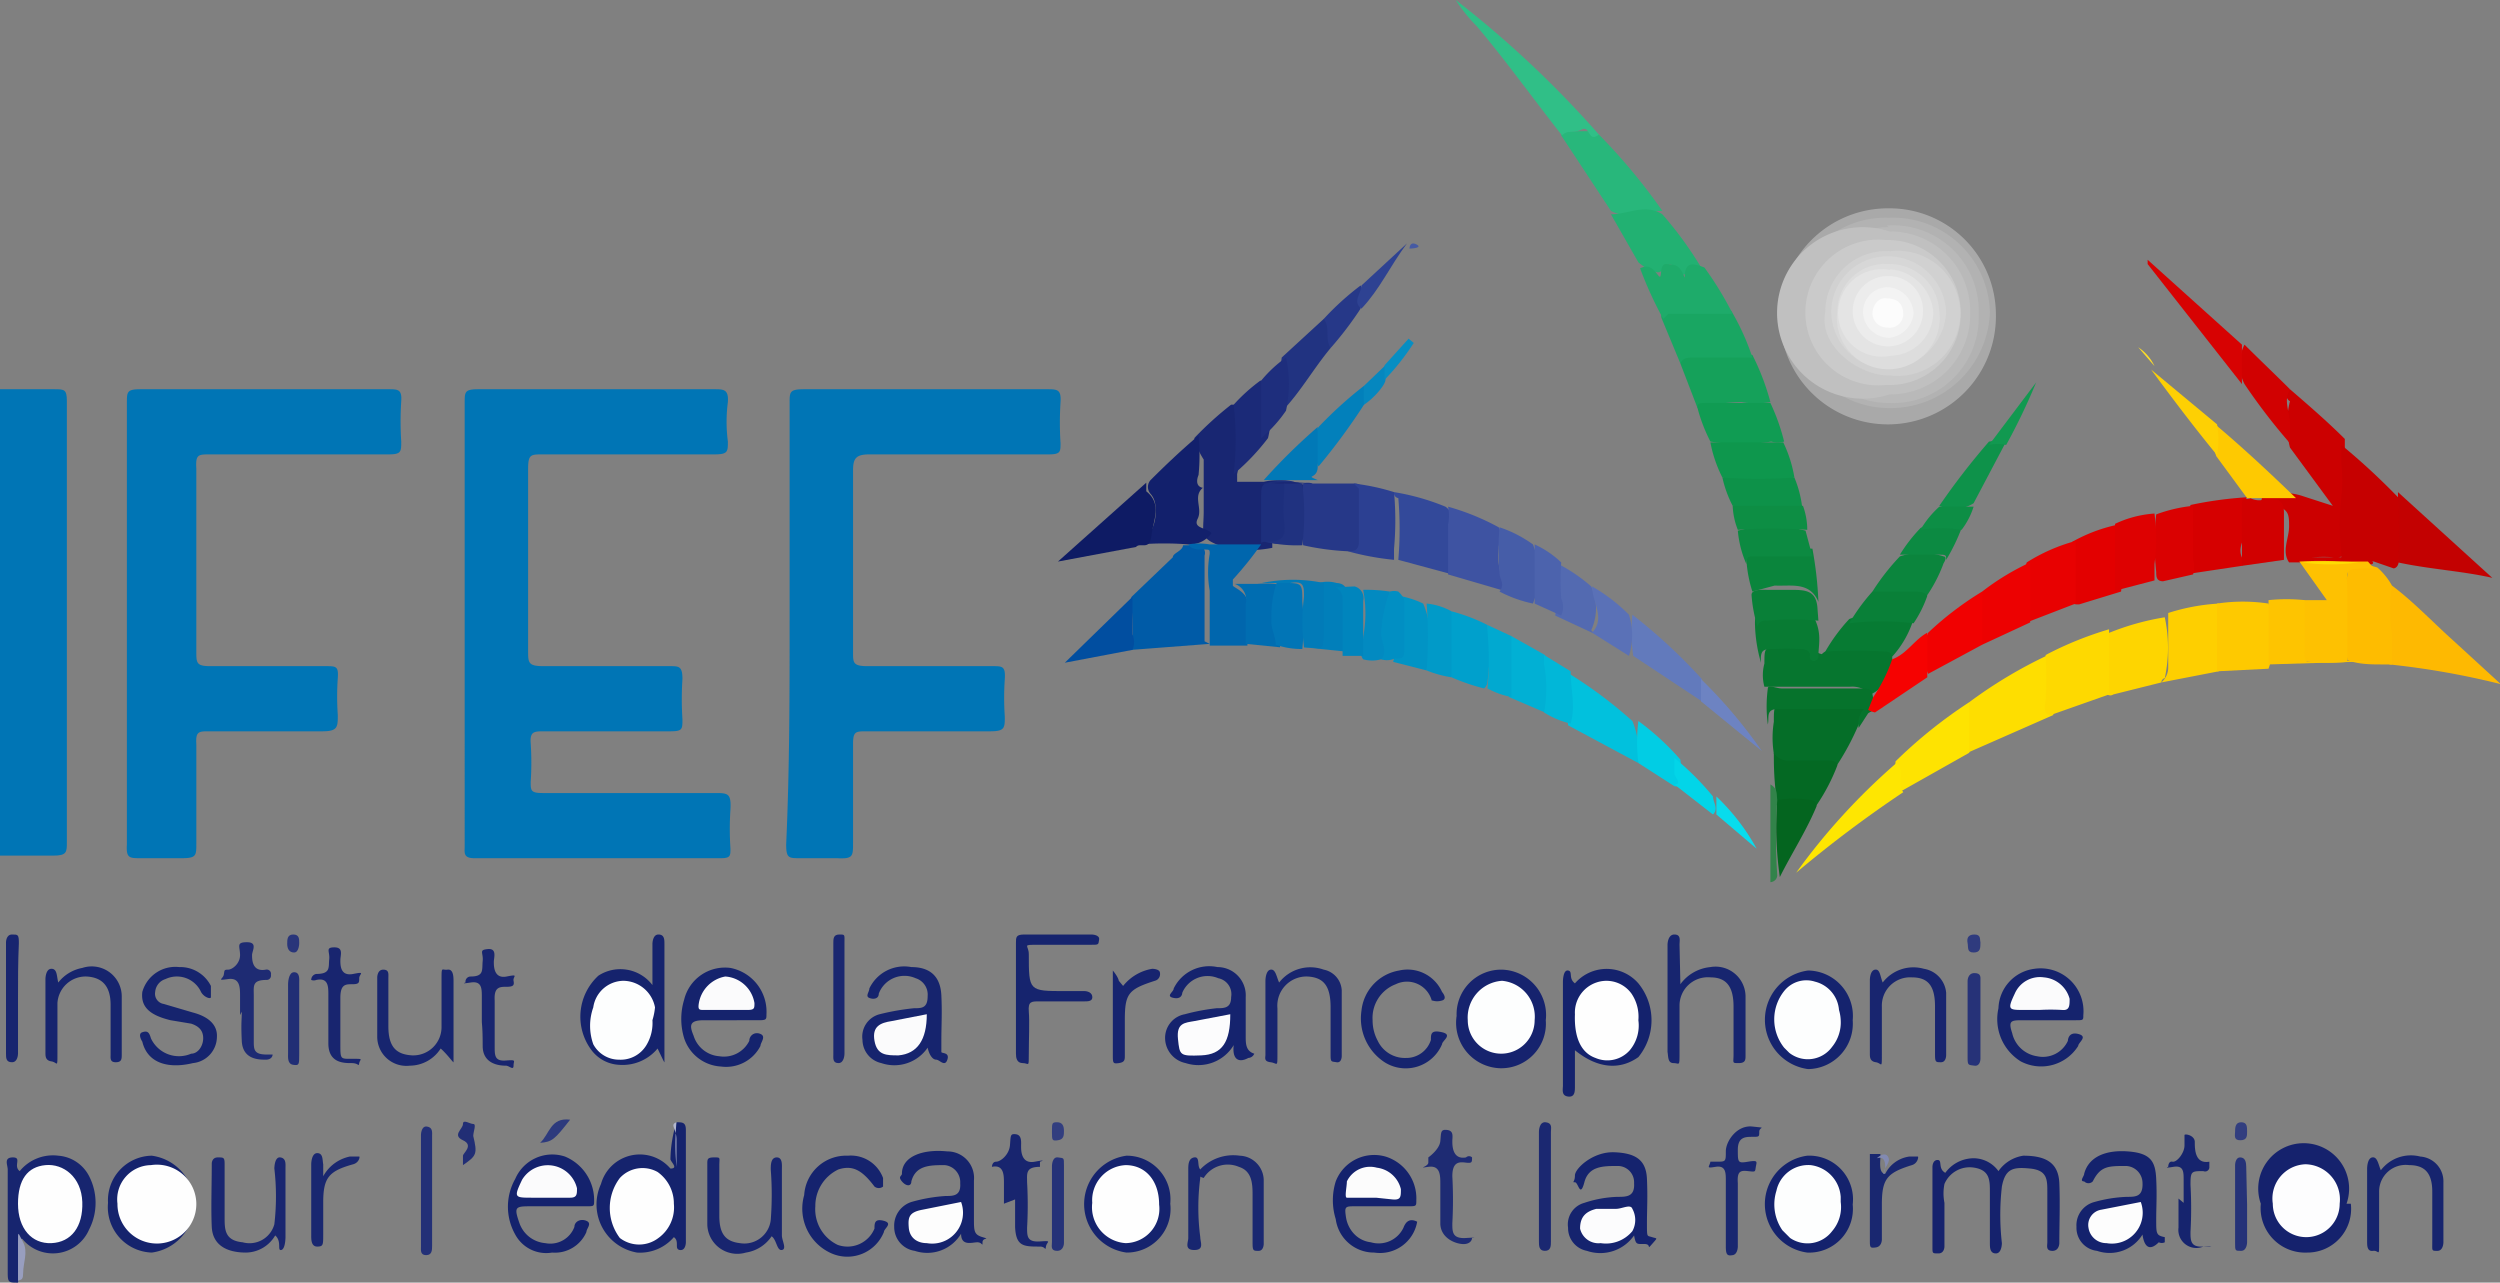 <svg id="Calque_1" data-name="Calque 1" xmlns="http://www.w3.org/2000/svg" viewBox="0 0 29.16 14.96"><rect x="0" y="0" width="29.16" height="14.96" fill="#808080" stroke="none"/><defs><style>.cls-1{fill:#0075b5;}.cls-2{fill:#c00;}.cls-3{fill:#a9a9a9;}.cls-4{fill:#182672;}.cls-5{fill:#005ba7;}.cls-6{fill:#c60000;}.cls-7{fill:#fede00;}.cls-8{fill:#056e28;}.cls-9{fill:#feb901;}.cls-10{fill:#15226d;}.cls-11{fill:#06762f;}.cls-12{fill:#12206c;}.cls-13{fill:#fed500;}.cls-14{fill:#0066ad;}.cls-15{fill:#fed900;}.cls-16{fill:#febc00;}.cls-17{fill:#fec101;}.cls-18{fill:#17256f;}.cls-19{fill:#14226d;}.cls-20{fill:#15236d;}.cls-21{fill:#28b77b;}.cls-22{fill:#263888;}.cls-23{fill:#c30101;}.cls-24{fill:#fecf00;}.cls-25{fill:#33499a;}.cls-26{fill:#16246e;}.cls-27{fill:#22b172;}.cls-28{fill:#15a15a;}.cls-29{fill:#fec900;}.cls-30{fill:#d60000;}.cls-31{fill:#15236e;}.cls-32{fill:#19a662;}.cls-33{fill:#1eab6a;}.cls-34{fill:#3e53a2;}.cls-35{fill:#0e1b64;}.cls-36{fill:#01c1dd;}.cls-37{fill:#fee301;}.cls-38{fill:#30bf87;}.cls-39{fill:#e30000;}.cls-40{fill:#109c53;}.cls-41{fill:#16236e;}.cls-42{fill:#e80101;}.cls-43{fill:#192670;}.cls-44{fill:#ed0101;}.cls-45{fill:#d10000;}.cls-46{fill:#18256f;}.cls-47{fill:#0e974d;}.cls-48{fill:#f10101;}.cls-49{fill:#2c4092;}.cls-50{fill:#fec400;}.cls-51{fill:#da0101;}.cls-52{fill:#de0101;}.cls-53{fill:#d10101;}.cls-54{fill:#fec901;}.cls-55{fill:#0a853c;}.cls-56{fill:#d70202;}.cls-57{fill:#06732c;}.cls-58{fill:#077b33;}.cls-59{fill:#1e2b73;}.cls-60{fill:#627abc;}.cls-61{fill:#00a0cc;}.cls-62{fill:#fee601;}.cls-63{fill:#046923;}.cls-64{fill:#465da8;}.cls-65{fill:#014ea0;}.cls-66{fill:#01b0d4;}.cls-67{fill:#192770;}.cls-68{fill:#0d9249;}.cls-69{fill:#087b33;}.cls-70{fill:#536ab1;}.cls-71{fill:#0c8a41;}.cls-72{fill:#213381;}.cls-73{fill:#f60201;}.cls-74{fill:#0b853d;}.cls-75{fill:#098038;}.cls-76{fill:#1b2a78;}.cls-77{fill:#5a71b7;}.cls-78{fill:#0e924a;}.cls-79{fill:#4c63ad;}.cls-80{fill:#04651f;}.cls-81{fill:#0194c5;}.cls-82{fill:#006db1;}.cls-83{fill:#01a9d0;}.cls-84{fill:#017fba;}.cls-85{fill:#0175b6;}.cls-86{fill:#019ac8;}.cls-87{fill:#0d8e44;}.cls-88{fill:#1a2871;}.cls-89{fill:#1a2770;}.cls-90{fill:#1b2871;}.cls-91{fill:#233077;}.cls-92{fill:#01b7d8;}.cls-93{fill:#01cde4;}.cls-94{fill:#0280bb;}.cls-95{fill:#028ac1;}.cls-96{fill:#17246f;}.cls-97{fill:#0179b7;}.cls-98{fill:#0085bd;}.cls-99{fill:#1e2e7d;}.cls-100{fill:#027bb8;}.cls-101{fill:#fed003;}.cls-102{fill:#1d2f7d;}.cls-103{fill:#203280;}.cls-104{fill:#018fc3;}.cls-105{fill:#0c8a42;}.cls-106{fill:#182670;}.cls-107{fill:#212e75;}.cls-108{fill:#253278;}.cls-109{fill:#263278;}.cls-110{fill:#02d5e8;}.cls-111{fill:#0d8e45;}.cls-112{fill:#6d83c2;}.cls-113{fill:#2e4292;}.cls-114{fill:#119950;}.cls-115{fill:#08dced;}.cls-116{fill:#0587bf;}.cls-117{fill:#068ec3;}.cls-118{fill:#2d3a7d;}.cls-119{fill:#32834a;}.cls-120{fill:#29357a;}.cls-121{fill:#2f3b7e;}.cls-122{fill:#323e7f;}.cls-123{fill:#fedc03;}.cls-124{fill:#b3b8d0;}.cls-125{fill:#989ebf;}.cls-126{fill:#fede25;}.cls-127{fill:#828ab2;}.cls-128{fill:#465aa3;}.cls-129{fill:#b2b2b2;}.cls-130{fill:#fefefe;}.cls-131{fill:#fdfefe;}.cls-132{fill:#fbfbfc;}.cls-133{fill:#fcfcfd;}.cls-134{fill:#fdfdfd;}.cls-135{fill:#fcfcfc;}.cls-136{fill:#fdfdfe;}.cls-137{fill:#b9b9b9;}.cls-138{fill:silver;}.cls-139{fill:#cacaca;}.cls-140{fill:#d1d1d1;}.cls-141{fill:#d7d7d7;}.cls-142{fill:#ddd;}.cls-143{fill:#e4e4e4;}.cls-144{fill:#ececec;}.cls-145{fill:#f3f3f3;}</style></defs><path class="cls-1" d="M47.79,28.64h.63c.12,0,.15,0,.15.14,0,.76,0,1.51,0,2.27,0,1,0,1.91,0,2.87,0,.12,0,.16-.16.16s-.41,0-.62,0Z" transform="translate(-47.79 -24.1)"/><path class="cls-1" d="M53.21,31.36V28.8c0-.13,0-.16.16-.16h2.75c.11,0,.17,0,.16.15a1.77,1.77,0,0,0,0,.46c0,.12,0,.15-.16.15h-2c-.14,0-.17,0-.17.17,0,.71,0,1.41,0,2.12,0,.14,0,.18.18.18H55.6c.11,0,.15,0,.15.15a3.68,3.68,0,0,0,0,.47c0,.12,0,.14-.15.14H54.14c-.12,0-.17,0-.16.14a3.38,3.38,0,0,1,0,.45c0,.1,0,.13.14.13h2c.16,0,.2,0,.19.19a3.53,3.53,0,0,0,0,.46c0,.08,0,.11-.11.11H53.32c-.13,0-.11-.07-.11-.14Z" transform="translate(-47.79 -24.1)"/><path class="cls-1" d="M49.27,31.36V28.8c0-.13,0-.16.16-.16h2.89c.11,0,.16,0,.15.14a3.69,3.69,0,0,0,0,.47c0,.12,0,.15-.15.15H50.24c-.14,0-.17,0-.16.17v2.13c0,.13,0,.17.16.17h1.35c.12,0,.15,0,.14.14a3.09,3.09,0,0,0,0,.43c0,.14,0,.19-.18.19H50.23c-.12,0-.16,0-.15.15,0,.39,0,.78,0,1.16,0,.14,0,.17-.17.17h-.48c-.13,0-.17,0-.16-.16Z" transform="translate(-47.79 -24.1)"/><path class="cls-1" d="M57,31.34c0-.85,0-1.69,0-2.54,0-.13,0-.16.17-.16H60c.12,0,.17,0,.16.15a3.84,3.84,0,0,0,0,.48c0,.1,0,.13-.14.13H57.93c-.16,0-.19.05-.19.19,0,.71,0,1.41,0,2.12,0,.12,0,.16.17.16h1.46c.11,0,.15,0,.14.15a3.23,3.23,0,0,0,0,.44c0,.13,0,.17-.17.17H57.9c-.13,0-.16,0-.16.15,0,.39,0,.77,0,1.15,0,.16,0,.19-.19.18h-.43c-.13,0-.16,0-.16-.16C57,33.06,57,32.2,57,31.34Z" transform="translate(-47.79 -24.1)"/><path class="cls-2" d="M74.5,28.64c.22.19.44.38.64.58,0,.42,0,.84,0,1.26,0,.08,0,.13-.13.12s-.22,0-.27,0,.25,0,.4,0,.25-.07.33.06h0c0,.05-.1,0-.15.05a2.21,2.21,0,0,1-.68-.05h-.15c-.09-.13,0-.28,0-.42s0-.22-.22-.25-.08,0-.1-.1a.75.75,0,0,1,.49,0L75,30l-.5-.68a1.11,1.11,0,0,1,0-.54A.08.08,0,0,1,74.5,28.64Z" transform="translate(-47.79 -24.1)"/><path class="cls-3" d="M69.82,26.53a1.24,1.24,0,0,1,1.25,1.23,1.26,1.26,0,1,1-1.25-1.23Z" transform="translate(-47.79 -24.1)"/><path class="cls-4" d="M61.72,29.21a4,4,0,0,1,.43-.39c.06,0,.07,0,.07.08a1.64,1.64,0,0,1,0,.73s0,.05,0,.09l.31,0a.73.73,0,0,1,.33,0s.12,0,.15.06-.09.06-.14.06c-.24,0-.24,0-.24.25s0,.27,0,.4h0a1.4,1.4,0,0,1-.54,0c-.33-.11-.26-.15-.26-.43s0-.4,0-.6A.83.83,0,0,1,61.72,29.21Z" transform="translate(-47.79 -24.1)"/><path class="cls-5" d="M61.9,31.61l-.91.07a2.57,2.57,0,0,0,0-.48.18.18,0,0,1,0-.14l.48-.46c0-.05.11-.07.12-.14l0,0h.16a.09.09,0,0,1,.09.12c0,.32,0,.65,0,1A0,0,0,0,1,61.9,31.61Z" transform="translate(-47.79 -24.1)"/><path class="cls-6" d="M75.48,30.65a2.48,2.48,0,0,0-.61,0,.83.83,0,0,1-.22,0l.37,0c.07,0,.08,0,.08-.09a3,3,0,0,1,0-.67,1.63,1.63,0,0,0,0-.37c0-.08,0-.16,0-.23a7.93,7.93,0,0,1,.67.62,4.42,4.42,0,0,1,0,.73s0,.08-.06.09Z" transform="translate(-47.79 -24.1)"/><path class="cls-7" d="M70.76,32.29a5.33,5.33,0,0,1,.92-.55c.07.06,0,.15.06.22a2.57,2.57,0,0,0,0,.48l-1,.44A.71.71,0,0,1,70.76,32.29Z" transform="translate(-47.79 -24.1)"/><path class="cls-8" d="M69.47,32.55a3,3,0,0,1-.25.47,2,2,0,0,0-.54,0,.18.18,0,0,1-.2-.13,1.17,1.17,0,0,1,0-.37c0-.2,0-.22.19-.23h.78c.1,0,.18,0,.1.14S69.49,32.51,69.47,32.55Z" transform="translate(-47.79 -24.1)"/><path class="cls-9" d="M75.69,30.93c.24.18.46.41.68.61s.36.33.59.54a9.38,9.38,0,0,0-1.3-.23.16.16,0,0,1,0-.14c0-.21,0-.43,0-.64C75.61,31,75.61,31,75.69,30.93Z" transform="translate(-47.79 -24.1)"/><path class="cls-10" d="M71.1,37.76a.43.43,0,0,1,.29-.18c.26,0,.41.08.42.32s0,.47,0,.7c0,0,0,.09-.08.09s-.06-.06-.06-.1V38c0-.14,0-.25-.2-.27s-.29,0-.33.21a2.92,2.92,0,0,0,0,.66s0,.12-.07.12-.07-.07-.07-.12V38c0-.13,0-.25-.18-.28a.32.32,0,0,0-.35.19.56.56,0,0,0,0,.22v.51s0,.08-.07.08-.07,0-.07-.07v-.94s0-.08.06-.08,0,.1.09.15a.41.41,0,0,1,.34-.17A.36.36,0,0,1,71.1,37.76Z" transform="translate(-47.79 -24.1)"/><path class="cls-11" d="M69.86,31.76s0,0,0,0a.44.44,0,0,1-.25.44.3.3,0,0,0-.24-.09c-.32,0-.64,0-1,0a.51.51,0,0,1,0-.27c0-.18,0-.19.16-.2a1.13,1.13,0,0,0,.26,0c.11,0,.16.07.25.09l0,0a.2.2,0,0,1,.15-.06h.52C69.8,31.67,69.87,31.67,69.86,31.76Z" transform="translate(-47.79 -24.1)"/><path class="cls-12" d="M61.65,30.45h0a3.46,3.46,0,0,0-.56,0,.49.49,0,0,0,.18-.36c0-.09,0-.16-.06-.23a.12.12,0,0,1,0-.16c.18-.18.36-.35.56-.52a2.37,2.37,0,0,1,0,.46s-.06.13.05.15a0,0,0,0,1,0,0l0,0c-.12.1,0,.24-.06.36s.11.1.16.17A.31.31,0,0,1,61.65,30.45Z" transform="translate(-47.79 -24.1)"/><path class="cls-13" d="M73,32.06l-.56.14a.06.06,0,0,1-.07,0h0a1.32,1.32,0,0,1,0-.71,3,3,0,0,1,.67-.19,1.7,1.7,0,0,1,0,.71C73.09,32,73,32,73,32.06Z" transform="translate(-47.79 -24.1)"/><path class="cls-14" d="M61.65,30.45a.72.72,0,0,1,.25,0h.6a4.23,4.23,0,0,1-.33.41s0,.05,0,.07.18.08.17.21,0,.33,0,.49H61.9c0-.21,0-.43,0-.64a1.24,1.24,0,0,1,0-.43c0-.05,0-.05-.07-.05S61.69,30.51,61.65,30.45Z" transform="translate(-47.79 -24.1)"/><path class="cls-15" d="M72.39,31.44v.61c0,.05,0,.11,0,.15l-.68.24c-.09,0-.07-.11-.06-.17a4.69,4.69,0,0,0,0-.53A4.09,4.09,0,0,1,72.39,31.44Z" transform="translate(-47.79 -24.1)"/><path class="cls-16" d="M75.69,30.93a1.82,1.82,0,0,0,0,.57c0,.12,0,.23,0,.35h-.11c-.13,0-.28,0-.41-.05a3.65,3.65,0,0,1,0-1c0-.13.13-.15.35-.08A.8.8,0,0,1,75.69,30.93Z" transform="translate(-47.79 -24.1)"/><path class="cls-17" d="M75.48,30.73c-.38,0-.31,0-.31.29s0,.53,0,.8a2.13,2.13,0,0,1-.44,0s-.09,0-.09-.07h0a1.2,1.2,0,0,1,0-.65l.29,0-.32-.45a3.85,3.85,0,0,1,.48,0c.06,0,.13,0,.19,0h.13Z" transform="translate(-47.79 -24.1)"/><path class="cls-18" d="M48,39.06c-.11,0-.12,0-.12-.12,0-.4,0-.8,0-1.2,0-.05-.05-.14.06-.14s0,.1.08.16a.5.5,0,0,1,.45-.18.44.44,0,0,1,.36.24.68.68,0,0,1,0,.62.46.46,0,0,1-.78.11c-.07,0,0,.06,0,.1A1.93,1.93,0,0,1,48,39.06Z" transform="translate(-47.79 -24.1)"/><path class="cls-19" d="M66.16,36.35v.42c0,.06,0,.13-.08.12s-.06-.08-.06-.13c0-.4,0-.8,0-1.21,0,0,0-.14.06-.13s0,.09.08.15a.49.49,0,0,1,.74,0,.68.68,0,0,1,0,.86C66.69,36.58,66.43,36.57,66.16,36.35Z" transform="translate(-47.79 -24.1)"/><path class="cls-20" d="M55.4,35.59v-.48s0-.11.07-.11.07.06.07.11v1.24s0,.13,0,.14-.05-.1-.08-.16a.53.53,0,0,1-.45.19.43.43,0,0,1-.32-.17.65.65,0,0,1,.08-.87A.47.47,0,0,1,55.4,35.59Z" transform="translate(-47.79 -24.1)"/><path class="cls-21" d="M66.44,25.67a7,7,0,0,1,.74.89c-.2,0-.39.11-.6,0L66,25.68c0-.05,0-.05.06-.05s.08,0,.1,0,.14,0,.2,0Z" transform="translate(-47.79 -24.1)"/><path class="cls-22" d="M63.51,30.53a3,3,0,0,1-.52-.07,3.47,3.47,0,0,1,0-.72.16.16,0,0,1,.11,0s0,0,.07,0l.43,0s.09,0,.09.1,0,.36,0,.53S63.64,30.55,63.51,30.53Z" transform="translate(-47.79 -24.1)"/><path class="cls-23" d="M75.76,30.66a6.26,6.26,0,0,0,0-.75s0-.06,0-.07l1.1,1,0,0C76.51,30.76,76.13,30.74,75.76,30.66Z" transform="translate(-47.79 -24.1)"/><path class="cls-24" d="M73,32.06a.23.23,0,0,0,.08-.18c0-.21,0-.42,0-.63a2.36,2.36,0,0,1,.59-.11.12.12,0,0,1,0,.1v.58a.16.16,0,0,1,0,.11Z" transform="translate(-47.79 -24.1)"/><path class="cls-25" d="M64.05,29.84a2.7,2.7,0,0,1,.6.17.2.2,0,0,1,.08.21,3.11,3.11,0,0,0,0,.53.07.07,0,0,1,0,.05l-.63-.17a4.29,4.29,0,0,0,0-.72A.06.06,0,0,1,64.05,29.84Z" transform="translate(-47.79 -24.1)"/><path class="cls-20" d="M55.68,37.19c.07,0,.11,0,.11.09,0,.44,0,.87,0,1.31,0,0,0,.1-.07.09s0-.1-.07-.15a.52.52,0,0,1-.43.18.57.57,0,0,1-.42-.8.47.47,0,0,1,.81-.18c.1,0,0-.08,0-.11A1.55,1.55,0,0,1,55.68,37.19Z" transform="translate(-47.79 -24.1)"/><path class="cls-26" d="M58.61,36.32a.47.47,0,0,1-.54.18.28.28,0,0,1-.22-.27.27.27,0,0,1,.2-.3,2.79,2.79,0,0,1,.4-.07c.09,0,.16,0,.16-.14a.2.2,0,0,0-.14-.21.32.32,0,0,0-.43.18c0,.06-.06.07-.11.05s0-.07,0-.11a.45.45,0,0,1,.49-.25c.23,0,.34.12.35.33s0,.35,0,.53,0,.11,0,.13.1,0,.07.09-.09,0-.13,0S58.63,36.41,58.61,36.32Z" transform="translate(-47.79 -24.1)"/><path class="cls-27" d="M66.58,26.6c.2,0,.4-.13.6,0a4.3,4.3,0,0,1,.47.65s-.07,0-.1,0-.08-.05-.08,0-.06.09-.12,0-.1-.08-.17,0a.07.07,0,0,1-.11,0c-.06,0-.12-.05-.17-.09Z" transform="translate(-47.79 -24.1)"/><path class="cls-28" d="M67.59,28.86l-.2-.52c0-.1,0-.1.09-.1a2.36,2.36,0,0,1,.75,0,2.83,2.83,0,0,1,.21.55,1,1,0,0,1-.34,0A2.18,2.18,0,0,0,67.59,28.86Z" transform="translate(-47.79 -24.1)"/><path class="cls-29" d="M73.65,31.93v-.79a2,2,0,0,1,.6,0,1.16,1.16,0,0,1,0,.76Z" transform="translate(-47.79 -24.1)"/><path class="cls-30" d="M73.94,30.7l-.6.09a1.8,1.8,0,0,1,0-.8A4.48,4.48,0,0,1,74,29.9h0c-.11.17,0,.35-.06.53S74,30.62,73.94,30.7Z" transform="translate(-47.79 -24.1)"/><path class="cls-31" d="M62.18,36.29a.48.48,0,0,1-.56.21.3.3,0,0,1-.24-.28.28.28,0,0,1,.23-.29,2.41,2.41,0,0,1,.37-.07c.09,0,.17,0,.17-.13a.19.19,0,0,0-.15-.22.32.32,0,0,0-.42.17s0,.08-.1.06,0-.07,0-.11a.46.46,0,0,1,.51-.25.33.33,0,0,1,.33.35v.46c0,.08,0,.17.1.2s0,0,0,0h0a.08.08,0,0,1-.07.05C62.24,36.5,62.16,36.46,62.18,36.29Z" transform="translate(-47.79 -24.1)"/><path class="cls-32" d="M68.23,28.27h-.68c-.07,0-.13,0-.16.07l-.22-.53a.07.07,0,0,1,.08-.09,5,5,0,0,1,.67,0l.06,0A2.76,2.76,0,0,1,68.23,28.27Z" transform="translate(-47.79 -24.1)"/><path class="cls-20" d="M59,38.49a.46.46,0,0,1-.54.2.28.28,0,0,1-.24-.28.29.29,0,0,1,.2-.29,1.87,1.87,0,0,1,.4-.07c.09,0,.18,0,.17-.15a.2.2,0,0,0-.18-.21c-.17,0-.34,0-.39.19,0,.06-.06.06-.11,0s0-.06,0-.09c0-.2.24-.29.53-.26a.31.31,0,0,1,.31.34c0,.14,0,.29,0,.44s0,.19.1.22,0,0,0,.06,0,0-.06,0S59,38.64,59,38.49Z" transform="translate(-47.79 -24.1)"/><path class="cls-31" d="M66.85,38.51a.48.48,0,0,1-.55.18.27.27,0,0,1-.22-.27.26.26,0,0,1,.19-.29,1.34,1.34,0,0,1,.39-.07c.1,0,.2,0,.19-.16a.19.19,0,0,0-.19-.2c-.17,0-.34,0-.39.19s-.07,0-.11,0,0,0,0-.08.21-.28.46-.27.37.09.38.31,0,.35,0,.52,0,.14.06.16.07,0,0,.08,0,0-.09,0S66.87,38.62,66.85,38.51Z" transform="translate(-47.79 -24.1)"/><path class="cls-19" d="M72.78,38.5a.45.45,0,0,1-.53.19.27.27,0,0,1-.24-.28.28.28,0,0,1,.21-.29,1.59,1.59,0,0,1,.38-.06c.1,0,.19,0,.18-.17a.2.2,0,0,0-.19-.19c-.21,0-.3,0-.39.18a.07.07,0,0,1-.1,0h0c-.06,0,0-.06,0-.09.05-.19.24-.28.51-.26s.32.12.33.32,0,.32,0,.48,0,.18.1.2a0,0,0,0,1,0,.06.08.08,0,0,1-.07,0C72.86,38.7,72.8,38.64,72.78,38.5Z" transform="translate(-47.79 -24.1)"/><path class="cls-20" d="M56.29,36H56c-.17,0-.17.06-.12.18a.34.34,0,0,0,.3.24.33.33,0,0,0,.35-.18c0-.06.06-.11.13-.08s0,.1,0,.14a.45.45,0,0,1-.46.24.48.48,0,0,1-.43-.33.77.77,0,0,1,0-.45.49.49,0,0,1,.54-.37.52.52,0,0,1,.42.54c0,.06,0,.07-.09.07Z" transform="translate(-47.79 -24.1)"/><path class="cls-20" d="M71.65,36h-.26c-.14,0-.18,0-.13.15a.35.35,0,0,0,.29.27.32.32,0,0,0,.36-.18s0-.11.12-.08,0,.1,0,.14a.51.51,0,0,1-.67.18.58.58,0,0,1-.26-.62.48.48,0,0,1,.42-.46.5.5,0,0,1,.57.54c0,.06,0,.06-.09.06Z" transform="translate(-47.79 -24.1)"/><path class="cls-33" d="M68,27.76l-.75,0s0,0-.06.06a4.47,4.47,0,0,1-.27-.59c.1-.05.15,0,.21.08s0-.14.1-.13.15,0,.21.16c0-.21.12-.16.23-.12A3.92,3.92,0,0,1,68,27.76Z" transform="translate(-47.79 -24.1)"/><path class="cls-34" d="M64.68,30.8c0-.19,0-.39,0-.58a.52.52,0,0,0,0-.21,2.81,2.81,0,0,1,.59.24c.05.08,0,.17,0,.25a.71.71,0,0,0,.06.38.07.07,0,0,1,0,.11h0Z" transform="translate(-47.79 -24.1)"/><path class="cls-19" d="M64.32,38.35a.44.44,0,0,1-.5.36.45.45,0,0,1-.45-.39.74.74,0,0,1,0-.44.48.48,0,0,1,.58-.29.51.51,0,0,1,.36.51c0,.07,0,.07-.1.07H63.6c-.12,0-.13,0-.11.13s.12.27.29.29a.32.32,0,0,0,.38-.17C64.19,38.34,64.24,38.31,64.32,38.35Z" transform="translate(-47.79 -24.1)"/><path class="cls-18" d="M67.39,35.58a.49.49,0,0,1,.35-.2.35.35,0,0,1,.41.34c0,.23,0,.46,0,.69,0,.05,0,.09-.08.09s-.06,0-.06-.1v-.56c0-.24-.09-.34-.27-.34a.33.33,0,0,0-.36.33c0,.18,0,.36,0,.54s0,.13-.07.13-.06-.08-.07-.13V35.12s0-.12.08-.12.06.07.06.12Z" transform="translate(-47.79 -24.1)"/><path class="cls-19" d="M54.18,38.17H54c-.2,0-.22,0-.15.2a.35.35,0,0,0,.3.23.3.3,0,0,0,.34-.19c0-.06.07-.1.14-.07s0,.09,0,.13a.4.4,0,0,1-.4.24.41.41,0,0,1-.43-.21.66.66,0,0,1,0-.65.47.47,0,0,1,.58-.26.55.55,0,0,1,.34.51c0,.07,0,.07-.09.07Z" transform="translate(-47.79 -24.1)"/><path class="cls-35" d="M61.16,29.73s0,.08,0,.1c.19.15.08.34.06.52s-.13.07-.18.13l-.91.17Z" transform="translate(-47.79 -24.1)"/><path class="cls-36" d="M66.9,33l-.82-.44a4.17,4.17,0,0,1,0-.61,5.23,5.23,0,0,1,.75.56A1,1,0,0,1,66.9,33Z" transform="translate(-47.79 -24.1)"/><path class="cls-37" d="M70.76,32.29c0,.2,0,.39,0,.59l-.78.44c-.1,0-.07-.09-.08-.15a1.2,1.2,0,0,1,0-.19A5.58,5.58,0,0,1,70.76,32.29Z" transform="translate(-47.79 -24.1)"/><path class="cls-26" d="M60.13,35h.39s.1,0,.09.06,0,.06-.1.06-.41,0-.61,0-.11,0-.11.11c0,.43,0,.43.42.43h.23s.08,0,.09.06-.05.06-.09.06h-.53c-.09,0-.13,0-.12.12s0,.32,0,.49,0,.11-.07.11-.08-.06-.08-.11V35.1c0-.07,0-.1.1-.1Z" transform="translate(-47.79 -24.1)"/><path class="cls-38" d="M66.44,25.67c-.13.1-.1-.11-.2-.06s-.17,0-.23.07c-.34-.43-.66-.88-1-1.28a1.76,1.76,0,0,1-.24-.3A12.08,12.08,0,0,1,66.44,25.67Z" transform="translate(-47.79 -24.1)"/><path class="cls-39" d="M72.53,31l-.49.15c-.06,0-.08,0-.08-.07a1.34,1.34,0,0,1,0-.66,1.87,1.87,0,0,1,.53-.2.13.13,0,0,1,0,.13A1.77,1.77,0,0,1,72.53,31Z" transform="translate(-47.79 -24.1)"/><path class="cls-40" d="M67.59,28.86c0-.05,0-.06.11-.06.25,0,.5,0,.74,0a2.41,2.41,0,0,1,.16.45.25.25,0,0,1-.15,0,2.11,2.11,0,0,1-.71,0A1.93,1.93,0,0,1,67.59,28.86Z" transform="translate(-47.79 -24.1)"/><path class="cls-41" d="M65.82,36a.52.52,0,0,1-.53.56.53.53,0,0,1-.51-.61.52.52,0,0,1,.53-.54A.53.53,0,0,1,65.82,36Z" transform="translate(-47.79 -24.1)"/><path class="cls-42" d="M72,30.41c0,.19,0,.38,0,.57s0,.12,0,.16l-.57.22a1.05,1.05,0,0,1,0-.7A2.08,2.08,0,0,1,72,30.41Z" transform="translate(-47.79 -24.1)"/><path class="cls-31" d="M69.4,36a.53.53,0,0,1-.52.57.58.58,0,0,1,0-1.15A.53.53,0,0,1,69.4,36Z" transform="translate(-47.79 -24.1)"/><path class="cls-31" d="M61.44,38.14a.51.51,0,0,1-.51.57.57.57,0,0,1,0-1.13A.51.51,0,0,1,61.44,38.14Z" transform="translate(-47.79 -24.1)"/><path class="cls-10" d="M75.21,38.14a.51.51,0,0,1-.51.57.52.52,0,0,1-.54-.57.53.53,0,1,1,1,0Z" transform="translate(-47.79 -24.1)"/><path class="cls-43" d="M51,38.51a.4.4,0,0,1-.34.2c-.23,0-.39-.09-.4-.3s0-.49,0-.74c0,0,0-.07.07-.07s.08,0,.08.08v.62c0,.14,0,.27.21.29a.3.3,0,0,0,.37-.21,2.81,2.81,0,0,0,0-.65s0-.14.07-.13.06.08.06.13v.8s0,.14-.05.15S51.08,38.58,51,38.51Z" transform="translate(-47.79 -24.1)"/><path class="cls-20" d="M49.56,37.58a.57.57,0,0,1,0,1.13.53.53,0,0,1-.51-.58A.52.52,0,0,1,49.56,37.58Z" transform="translate(-47.79 -24.1)"/><path class="cls-26" d="M49.88,35.38a.4.4,0,0,1,.37.22s0,.1,0,.13-.09,0-.12-.07a.31.31,0,0,0-.41-.14.17.17,0,0,0-.12.15.12.12,0,0,0,.1.14l.34.1c.19.05.29.15.28.29a.31.31,0,0,1-.28.3c-.29.07-.53,0-.59-.25,0,0-.06-.09,0-.11s.08,0,.1.07a.36.36,0,0,0,.47.18c.08,0,.14-.09.14-.18s-.05-.14-.14-.17L49.78,36c-.25-.06-.35-.16-.33-.33A.4.4,0,0,1,49.88,35.38Z" transform="translate(-47.79 -24.1)"/><path class="cls-19" d="M69.4,38.15a.51.51,0,0,1-.53.56.57.57,0,0,1,0-1.13A.51.51,0,0,1,69.4,38.15Z" transform="translate(-47.79 -24.1)"/><path class="cls-44" d="M71.47,30.66v.7l-.56.26a.75.75,0,0,1,0-.62A2.88,2.88,0,0,1,71.47,30.66Z" transform="translate(-47.79 -24.1)"/><path class="cls-45" d="M73.94,30.7c0-.22,0-.43,0-.64s0-.11.1-.15a0,0,0,0,1,0,0h0a.21.21,0,0,0,.2,0c.15,0,.19.06.19.17v.55Z" transform="translate(-47.79 -24.1)"/><path class="cls-46" d="M56.79,38.52a.44.44,0,0,1-.3.19.35.35,0,0,1-.45-.33c0-.23,0-.47,0-.7,0-.06,0-.08.08-.08s.06,0,.06.1v.58c0,.21.07.3.24.32a.31.31,0,0,0,.36-.27,3.82,3.82,0,0,0,0-.59c0-.05,0-.14.07-.14s.06.09.06.15c0,.25,0,.51,0,.76,0,.06.06.16,0,.17S56.85,38.56,56.79,38.52Z" transform="translate(-47.79 -24.1)"/><path class="cls-26" d="M48.47,35.56a.46.46,0,0,1,.28-.17.35.35,0,0,1,.46.33c0,.23,0,.45,0,.68,0,.05,0,.09-.07.09s-.06-.05-.06-.09v-.58c0-.22-.1-.32-.28-.33a.33.33,0,0,0-.34.31h0c0,.19,0,.39,0,.58s0,.11-.07.1-.07-.06-.07-.1v-.86s0-.12.07-.12S48.45,35.49,48.47,35.56Z" transform="translate(-47.79 -24.1)"/><path class="cls-47" d="M67.74,29.26h.85a1.51,1.51,0,0,1,.13.41,1.5,1.5,0,0,1-.84,0A1.53,1.53,0,0,1,67.74,29.26Z" transform="translate(-47.79 -24.1)"/><path class="cls-46" d="M69.75,35.56a.45.45,0,0,1,.48-.16.31.31,0,0,1,.26.28v.73s0,.08-.06.08-.07,0-.07-.09v-.56c0-.24-.08-.34-.27-.34a.33.33,0,0,0-.35.34c0,.18,0,.36,0,.55s0,.11-.07.1-.07-.06-.07-.1v-.86s0-.11.06-.12S69.72,35.49,69.75,35.56Z" transform="translate(-47.79 -24.1)"/><path class="cls-26" d="M75.56,37.75a.44.44,0,0,1,.46-.16.29.29,0,0,1,.27.3c0,.24,0,.47,0,.7,0,0,0,.1-.07.1s-.06,0-.06-.1V38c0-.22-.09-.31-.27-.31a.31.31,0,0,0-.35.31c0,.19,0,.38,0,.58s0,.1-.07.11-.07-.06-.07-.11v-.85s0-.12.06-.13S75.53,37.68,75.56,37.75Z" transform="translate(-47.79 -24.1)"/><path class="cls-46" d="M62.71,35.56a.46.46,0,0,1,.52-.15.26.26,0,0,1,.21.24c0,.26,0,.51,0,.77,0,0,0,.08-.06.07s-.07,0-.07-.08v-.56c0-.25-.08-.35-.27-.36a.34.34,0,0,0-.35.37c0,.18,0,.36,0,.53s0,.11-.08.1-.06-.05-.06-.09v-.86s0-.12.06-.13S62.68,35.5,62.71,35.56Z" transform="translate(-47.79 -24.1)"/><path class="cls-18" d="M52.93,36.33a.43.43,0,0,1-.36.2.34.34,0,0,1-.38-.34c0-.23,0-.46,0-.69,0,0,0-.09.07-.09s.06.05.06.1v.56c0,.24.09.33.28.34a.33.33,0,0,0,.34-.32c0-.19,0-.37,0-.55s0-.12.07-.13.07.09.07.14c0,.27,0,.53,0,.8,0,0,0,.13,0,.14S53,36.39,52.93,36.33Z" transform="translate(-47.79 -24.1)"/><path class="cls-48" d="M70.91,31v.62l-.63.34a.57.57,0,0,1,0-.48A3.74,3.74,0,0,1,70.91,31Z" transform="translate(-47.79 -24.1)"/><path class="cls-49" d="M64.05,29.84a3.65,3.65,0,0,1,0,.66c0,.06,0,.08,0,.13a3.22,3.22,0,0,1-.54-.1c.06,0,.13,0,.13-.11s0-.41,0-.62c0,0,0,0-.06-.06A2.52,2.52,0,0,1,64.05,29.84Z" transform="translate(-47.79 -24.1)"/><path class="cls-50" d="M74.25,31.85V31.1a2,2,0,0,1,.42,0c0,.19,0,.37,0,.56s0,.16.16.15.23,0,.34,0,.26,0,.38,0Z" transform="translate(-47.79 -24.1)"/><path class="cls-26" d="M63.8,36a.5.5,0,0,0,.06.24.35.35,0,0,0,.33.2.3.3,0,0,0,.29-.21c0-.07,0-.12.13-.09s0,.1,0,.14a.46.46,0,0,1-.67.21.61.61,0,0,1-.27-.6.53.53,0,0,1,.44-.47.44.44,0,0,1,.5.25s.07.08,0,.1-.1,0-.12,0a.3.3,0,0,0-.42-.19A.42.42,0,0,0,63.8,36Z" transform="translate(-47.79 -24.1)"/><path class="cls-51" d="M73.37,30v.62a.34.34,0,0,1,0,.18l-.35.08c-.08,0-.08-.06-.08-.11a3,3,0,0,1,0-.67A1.73,1.73,0,0,1,73.37,30Z" transform="translate(-47.79 -24.1)"/><path class="cls-31" d="M57.68,37.58a.4.4,0,0,1,.41.26s0,.09,0,.1a.08.08,0,0,1-.1,0c-.15-.2-.26-.25-.42-.2a.47.47,0,0,0-.27.43.46.46,0,0,0,.26.45.34.34,0,0,0,.43-.19c0-.06,0-.12.11-.09s0,.09,0,.13a.46.46,0,0,1-.61.25.57.57,0,0,1-.32-.68A.49.49,0,0,1,57.68,37.58Z" transform="translate(-47.79 -24.1)"/><path class="cls-52" d="M72.92,30.09a2.32,2.32,0,0,1,0,.59c0,.06,0,.13,0,.19l-.46.12c0-.26,0-.52,0-.78A1.27,1.27,0,0,1,72.92,30.09Z" transform="translate(-47.79 -24.1)"/><path class="cls-53" d="M74.5,28.64c-.08.13,0,.27,0,.41v.22a7,7,0,0,1-.53-.69.5.5,0,0,1,0-.46C74.14,28.29,74.32,28.46,74.5,28.64Z" transform="translate(-47.79 -24.1)"/><path class="cls-54" d="M74.08,29.91H74l-.36-.49a.55.55,0,0,1,0-.36c.32.27.63.56.93.85Z" transform="translate(-47.79 -24.1)"/><path class="cls-55" d="M68.23,31a1.51,1.51,0,0,1-.07-.37c0-.07,0-.13.08-.13s.43,0,.64,0c0,0,0,0,.05,0a4.36,4.36,0,0,1,.07.62c-.1-.24-.32-.18-.51-.19Z" transform="translate(-47.79 -24.1)"/><path class="cls-56" d="M73.94,28.12v.46l-1.1-1.4,0-.05Z" transform="translate(-47.79 -24.1)"/><path class="cls-57" d="M68.41,32.13c0-.05.1,0,.16,0h.91c.12,0,.15,0,.16.14s0,.11-.06.15l-.11.17a.26.26,0,0,1,.06-.22c-.33,0-.65,0-1,0-.15,0-.1.1-.12.18A1.58,1.58,0,0,1,68.41,32.13Z" transform="translate(-47.79 -24.1)"/><path class="cls-58" d="M69.86,31.76s0-.06-.08-.06a5.4,5.4,0,0,0-.7,0,2.07,2.07,0,0,1,.28-.38,1.08,1.08,0,0,1,.75,0A1.16,1.16,0,0,1,69.86,31.76Z" transform="translate(-47.79 -24.1)"/><path class="cls-59" d="M64.59,38.13v-.22c0-.1,0-.22-.14-.2s0,0,0-.05,0-.06,0-.06.13-.09.14-.19,0-.14.08-.13.06.08.06.13,0,.22.16.19a.05.05,0,0,1,.07,0v0c0,.06,0,.07-.08.06s-.15,0-.15.16a5,5,0,0,1,0,.55c0,.1,0,.18.16.17s.07,0,.07,0,0,.06-.08.07-.28-.05-.29-.23Z" transform="translate(-47.79 -24.1)"/><path class="cls-60" d="M66.83,31.27a6.37,6.37,0,0,1,.81.75c0,.09.07.17,0,.26l-.8-.53A1.93,1.93,0,0,1,66.83,31.27Z" transform="translate(-47.79 -24.1)"/><path class="cls-59" d="M50.59,35.94v-.22c0-.1,0-.22-.14-.2s-.06,0-.05-.05,0-.06.05-.06.14-.07.14-.17-.05-.15.08-.15.06.1.06.15,0,.2.16.17a.05.05,0,0,1,.06.06.05.05,0,0,1-.05.06h0c-.17,0-.15.07-.15.18v.53c0,.1,0,.16.15.16s.07,0,.07,0,0,.06-.08.06-.27,0-.28-.22,0-.23,0-.34Z" transform="translate(-47.79 -24.1)"/><path class="cls-61" d="M65.1,32.13a2.43,2.43,0,0,1-.38-.13,1.08,1.08,0,0,1,0-.77,2.14,2.14,0,0,1,.42.16,2.43,2.43,0,0,1,0,.66A.11.11,0,0,1,65.1,32.13Z" transform="translate(-47.79 -24.1)"/><path class="cls-62" d="M69.91,33c.11.1,0,.24.08.34a14.07,14.07,0,0,0-1.25.94A7.48,7.48,0,0,1,69.91,33Z" transform="translate(-47.79 -24.1)"/><path class="cls-63" d="M68.48,32.88a.2.2,0,0,0,.2.09h.44s.11,0,.1.06a2.25,2.25,0,0,1-.24.46.66.66,0,0,0-.31,0c-.06,0-.12,0-.17,0a1,1,0,0,0,0-.17C68.48,33.13,68.48,33,68.48,32.88Z" transform="translate(-47.79 -24.1)"/><path class="cls-64" d="M65.28,31c.07-.09,0-.14,0-.22a3.15,3.15,0,0,1,0-.53,1.44,1.44,0,0,1,.39.2.92.92,0,0,1,0,.69A1.51,1.51,0,0,1,65.28,31Z" transform="translate(-47.79 -24.1)"/><path class="cls-65" d="M61,31.06c0,.14,0,.29,0,.44a.24.24,0,0,1,0,.18l-.79.15,0,0Z" transform="translate(-47.79 -24.1)"/><path class="cls-66" d="M65.42,31.52l.39.22a.91.91,0,0,1,0,.67l-.42-.18c0-.21,0-.43,0-.64A.08.08,0,0,1,65.42,31.52Z" transform="translate(-47.79 -24.1)"/><path class="cls-67" d="M67.92,38.19v-.32c0-.09,0-.18-.12-.16s-.07,0-.06-.06a0,0,0,0,1,.07,0c.11,0,.11,0,.11-.12s.13-.31.31-.29.08,0,.08.06,0,.06-.08.06-.17,0-.17.15,0,.16.12.14.1,0,.09.06,0,.06-.09.05-.13,0-.12.14v.74s0,.09-.06.1-.08,0-.08-.1Z" transform="translate(-47.79 -24.1)"/><path class="cls-68" d="M67.88,29.67a5.89,5.89,0,0,0,.84,0,1.31,1.31,0,0,1,.09.34.19.19,0,0,1-.16,0A1.53,1.53,0,0,1,68,30,1.33,1.33,0,0,1,67.88,29.67Z" transform="translate(-47.79 -24.1)"/><path class="cls-69" d="M69,31.75c0,.08-.11.08-.1,0s-.09-.08-.13-.08a2.44,2.44,0,0,0-.27,0c-.14,0-.18,0-.17.16a1.76,1.76,0,0,1-.07-.45c0-.08,0-.11.08-.11a2.33,2.33,0,0,1,.59,0,.05.05,0,0,1,0,0C69.05,31.47,69,31.62,69,31.75Z" transform="translate(-47.79 -24.1)"/><path class="cls-46" d="M59.5,38.14V37.9c0-.09,0-.22-.14-.19a0,0,0,0,1,0,0h0s0-.06.05-.06.15-.08.16-.19,0-.14.07-.13.06.09.06.14,0,.21.16.18.06,0,.06,0a0,0,0,0,1,0,.06h0c-.17,0-.15.08-.15.18a4.68,4.68,0,0,1,0,.53c0,.1,0,.17.15.16s.08,0,.07.06,0,0-.07,0c-.19,0-.28,0-.29-.23v-.32Z" transform="translate(-47.79 -24.1)"/><path class="cls-46" d="M53.41,36v-.27c0-.1,0-.19-.13-.17s-.06,0-.06,0h0a.06.06,0,0,1,.06-.07c.16,0,.13-.08.14-.18s-.05-.13.06-.14.07.1.07.15,0,.2.15.17.07,0,.08.05,0,.07-.08.07-.15,0-.14.16v.54c0,.1,0,.17.13.16s.09,0,.09.06-.05,0-.09,0-.27,0-.27-.23S53.41,36.06,53.41,36Z" transform="translate(-47.79 -24.1)"/><path class="cls-26" d="M73.26,38.13v-.27c0-.09,0-.17-.12-.15s-.06,0-.06,0a0,0,0,0,1,0,0s0-.07.05-.06.14-.1.14-.19,0-.1,0-.12.12,0,.12.08,0,.26.17.23c0,0,0,0,0,.06a.05.05,0,0,1-.07.05c-.14,0-.15,0-.15.16a5,5,0,0,1,0,.55c0,.1,0,.18.15.17s.07,0,.07,0,0,0-.07,0a.21.21,0,0,1-.29-.22v-.34Z" transform="translate(-47.79 -24.1)"/><path class="cls-46" d="M51.62,36V35.7c0-.09,0-.2-.14-.17a.08.08,0,0,1-.06,0h0a.07.07,0,0,1,.06-.07c.17,0,.14-.08.15-.17s-.05-.14.06-.14.07.09.07.15,0,.19.15.16.07,0,.07.05,0,.07-.08.07-.14,0-.14.16,0,.36,0,.54,0,.17.14.17.09,0,.08.05,0,0-.09,0-.27,0-.27-.23Z" transform="translate(-47.79 -24.1)"/><path class="cls-70" d="M66.36,31.48l-.43-.2a1.48,1.48,0,0,0,0-.42c0-.07,0-.15,0-.2a1.92,1.92,0,0,1,.42.28.61.61,0,0,1,0,.51S66.39,31.5,66.36,31.48Z" transform="translate(-47.79 -24.1)"/><path class="cls-71" d="M68.93,30.59h-.68c-.08,0-.08,0-.09.09a1.24,1.24,0,0,1-.1-.39,0,0,0,0,1,0,0,1.52,1.52,0,0,1,.79,0Z" transform="translate(-47.79 -24.1)"/><path class="cls-72" d="M62.74,28.27l.49-.45c.11,0,.06.1.08.16a.54.54,0,0,1,0,.18c-.2.24-.35.51-.56.73A2.15,2.15,0,0,1,62.74,28.27Z" transform="translate(-47.79 -24.1)"/><path class="cls-73" d="M69.58,32.38l.06-.15a1.81,1.81,0,0,0,.22-.44c.17-.06.26-.23.41-.31V32l-.61.41S69.61,32.4,69.58,32.38Z" transform="translate(-47.79 -24.1)"/><path class="cls-74" d="M69.63,31a2.64,2.64,0,0,1,.32-.41.81.81,0,0,1,.51,0s.05,0,0,.08a1.71,1.71,0,0,1-.21.4,3.85,3.85,0,0,0-.48,0C69.74,31,69.68,31.05,69.63,31Z" transform="translate(-47.79 -24.1)"/><path class="cls-75" d="M69,31.34a3,3,0,0,0-.6,0,.09.09,0,0,0-.11.07h0a1.61,1.61,0,0,1-.07-.37c0-.07.12-.06.19-.06h.25c.19,0,.32,0,.33.23Z" transform="translate(-47.79 -24.1)"/><path class="cls-76" d="M62.18,29.63a3.66,3.66,0,0,0,0-.81,2.06,2.06,0,0,1,.31-.28c.08,0,.09.07.09.12a1.15,1.15,0,0,1,0,.55A2.59,2.59,0,0,1,62.18,29.63Z" transform="translate(-47.79 -24.1)"/><path class="cls-75" d="M69.63,31l.51,0s.11,0,.13.05a1.37,1.37,0,0,1-.16.32,3.14,3.14,0,0,0-.75,0A2.24,2.24,0,0,1,69.63,31Z" transform="translate(-47.79 -24.1)"/><path class="cls-77" d="M66.36,31.48c.16-.17,0-.36,0-.54a2,2,0,0,1,.43.33.79.79,0,0,1,0,.48Z" transform="translate(-47.79 -24.1)"/><path class="cls-78" d="M70.41,30a8.34,8.34,0,0,1,.58-.75c.07,0,.15-.08.2,0l-.38.72A.43.43,0,0,1,70.41,30Z" transform="translate(-47.79 -24.1)"/><path class="cls-79" d="M66,30.66a3,3,0,0,0,0,.42.24.24,0,0,1,0,.2l-.31-.14v-.69A1.13,1.13,0,0,1,66,30.66Z" transform="translate(-47.79 -24.1)"/><path class="cls-80" d="M68.52,33.43a1.28,1.28,0,0,1,.39,0s.07,0,.07.07c-.12.29-.29.55-.43.83,0,0,0,0,0,0A4.11,4.11,0,0,1,68.52,33.43Z" transform="translate(-47.79 -24.1)"/><path class="cls-81" d="M64.43,31.92l-.39-.1a1.42,1.42,0,0,0,0-.68s0-.06,0-.1a1.08,1.08,0,0,1,.35.1A1.16,1.16,0,0,1,64.43,31.92Z" transform="translate(-47.79 -24.1)"/><path class="cls-82" d="M62.32,31.61c0-.15,0-.31,0-.46a.2.2,0,0,0-.13-.24l.27,0a1.15,1.15,0,0,1,.19,0s.09,0,.07.09a.76.76,0,0,0,0,.59s0,.05,0,.06Z" transform="translate(-47.79 -24.1)"/><path class="cls-83" d="M65.42,31.52c0,.21,0,.43,0,.64,0,0,0,.05,0,.07a.94.94,0,0,1-.28-.1,3.74,3.74,0,0,0,0-.67s0-.05,0-.07Z" transform="translate(-47.79 -24.1)"/><path class="cls-84" d="M63.17,30.9a.38.38,0,0,1,.21,0s.11,0,.11.09a1.7,1.7,0,0,1,0,.71L63,31.65a.39.39,0,0,0,.11-.29C63.12,31.21,63.07,31,63.17,30.9Z" transform="translate(-47.79 -24.1)"/><path class="cls-85" d="M62.67,31.62c0-.1-.06-.19-.05-.3a1.22,1.22,0,0,1,.06-.42.11.11,0,0,1,.08,0c.22,0,.22,0,.22.22a2.53,2.53,0,0,1,0,.55A.92.92,0,0,1,62.67,31.62Z" transform="translate(-47.79 -24.1)"/><path class="cls-86" d="M64.43,31.92a5.08,5.08,0,0,0,0-.78.75.75,0,0,1,.29.09c0,.25,0,.51,0,.77A1.29,1.29,0,0,1,64.43,31.92Z" transform="translate(-47.79 -24.1)"/><path class="cls-87" d="M68.87,30.28a5.47,5.47,0,0,0-.81,0A.84.84,0,0,1,68,30h.82A.83.83,0,0,1,68.87,30.28Z" transform="translate(-47.79 -24.1)"/><path class="cls-67" d="M51.56,37.82a.46.46,0,0,1,.31-.23s.1,0,.11,0,0,.07-.07.09c-.29.08-.35.16-.35.45,0,.12,0,.25,0,.37s0,.14-.07.14-.07-.08-.07-.13v-.83s0-.13.07-.13.06.08.07.13Z" transform="translate(-47.79 -24.1)"/><path class="cls-88" d="M61.79,37.74a.53.53,0,0,1,.46-.16.29.29,0,0,1,.28.28c0,.25,0,.5,0,.75,0,0,0,.08-.06.08s-.07,0-.07-.09v-.55c0-.13,0-.29-.16-.34a.33.33,0,0,0-.41.13C61.77,37.82,61.72,37.8,61.79,37.74Z" transform="translate(-47.79 -24.1)"/><path class="cls-89" d="M57.64,35.74v.65s0,.11-.07.11-.06-.06-.06-.1V35.1c0-.05,0-.1.07-.1s.06,0,.06.1Z" transform="translate(-47.79 -24.1)"/><path class="cls-46" d="M48,35.76v.63s0,.1-.07.1-.07-.05-.07-.1v-1.3s0-.09.07-.09.08,0,.08.1C48,35.32,48,35.54,48,35.76Z" transform="translate(-47.79 -24.1)"/><path class="cls-90" d="M65.74,37.92V37.3s0-.12.08-.11.06.07.06.11v1.28c0,.05,0,.11-.07.11s-.07-.06-.07-.11Z" transform="translate(-47.79 -24.1)"/><path class="cls-91" d="M52.83,38v.63c0,.05,0,.11-.07.11s-.06-.06-.06-.1v-1.3s0-.11.07-.1.06.07.06.11Z" transform="translate(-47.79 -24.1)"/><path class="cls-92" d="M65.8,32.41a1.51,1.51,0,0,0,0-.56s0-.07,0-.11l.31.19c0,.21.06.41,0,.61A1,1,0,0,1,65.8,32.41Z" transform="translate(-47.79 -24.1)"/><path class="cls-93" d="M66.9,33a2,2,0,0,1,0-.49,3,3,0,0,1,.49.45.93.93,0,0,1,0,.24s0,.09-.07.07Z" transform="translate(-47.79 -24.1)"/><path class="cls-94" d="M63.7,28.82a7.4,7.4,0,0,1-.53.72.47.47,0,0,1,0-.46,4.79,4.79,0,0,1,.53-.48C63.77,28.67,63.73,28.75,63.7,28.82Z" transform="translate(-47.79 -24.1)"/><path class="cls-95" d="M63.9,31.79a.39.39,0,0,1-.21,0c-.06-.08,0-.17,0-.26a1.47,1.47,0,0,0,0-.55A1.78,1.78,0,0,1,64,31a3.85,3.85,0,0,1,0,.68S64,31.79,63.9,31.79Z" transform="translate(-47.79 -24.1)"/><path class="cls-96" d="M60.89,35.6a.55.55,0,0,1,.34-.2s.09,0,.09.05a.08.08,0,0,1-.06.09c-.31.1-.35.15-.35.46v.41c0,.05,0,.08-.07.09s-.07,0-.07-.1v-.87s0-.11,0-.11.06.07.07.12Z" transform="translate(-47.79 -24.1)"/><path class="cls-97" d="M63.16,29.08c0,.15,0,.3,0,.46s-.16.09,0,.16h-.07c-.19,0-.38,0-.56,0A7,7,0,0,1,63.16,29.08Z" transform="translate(-47.79 -24.1)"/><path class="cls-67" d="M69.78,37.79a.37.37,0,0,1,.28-.2s.09,0,.1,0,0,.08-.07.1c-.29.09-.35.16-.35.46v.41s0,.08-.07.09-.07,0-.07-.09c0-.33,0-.65,0-1,.06,0,.1,0,.12,0S69.68,37.79,69.78,37.79Z" transform="translate(-47.79 -24.1)"/><path class="cls-98" d="M63.59,30.94a.14.14,0,0,1,.1.17v.64l-.24,0c0-.22,0-.44,0-.67a.15.15,0,0,0-.08-.13Z" transform="translate(-47.79 -24.1)"/><path class="cls-99" d="M62.5,29.21v-.52c0-.05,0-.11,0-.15a1.5,1.5,0,0,1,.29-.27,1.44,1.44,0,0,1,0,.62A1.54,1.54,0,0,1,62.5,29.21Z" transform="translate(-47.79 -24.1)"/><path class="cls-100" d="M63,31.65a2.32,2.32,0,0,1,0-.59c0-.12,0-.19-.16-.16h-.33a1.75,1.75,0,0,1,.72,0c0,.2,0,.41,0,.61s-.05.15-.15.14Z" transform="translate(-47.79 -24.1)"/><path class="cls-101" d="M73.65,29.05a1.09,1.09,0,0,1,0,.36c-.27-.33-.52-.66-.77-1,0,0,0-.05,0,0Z" transform="translate(-47.79 -24.1)"/><path class="cls-102" d="M62.5,30.43c0-.17,0-.34,0-.51s0-.2.19-.18h.09a1.3,1.3,0,0,1,0,.62c0,.14-.16.06-.25.06Z" transform="translate(-47.79 -24.1)"/><path class="cls-103" d="M62.55,30.42c.19,0,.24-.05.22-.22s0-.31,0-.46h.14a0,0,0,0,1,.07,0h0a2.89,2.89,0,0,1,0,.72A1.64,1.64,0,0,1,62.55,30.42Z" transform="translate(-47.79 -24.1)"/><path class="cls-104" d="M63.9,31.79c.08-.09,0-.2,0-.3A1.56,1.56,0,0,1,64,31a.19.19,0,0,1,.1,0s.08.07.07.13v.54c0,.08,0,.12-.11.11A.22.22,0,0,1,63.9,31.79Z" transform="translate(-47.79 -24.1)"/><path class="cls-105" d="M70.49,30.63c0-.05,0-.06-.07-.06l-.47,0a1.83,1.83,0,0,1,.24-.31.48.48,0,0,1,.48,0A2.21,2.21,0,0,1,70.49,30.63Z" transform="translate(-47.79 -24.1)"/><path class="cls-106" d="M61.79,37.74s0,.06,0,.1a2.64,2.64,0,0,0,0,.69c0,.06.05.15-.07.15s-.07-.09-.07-.14v-.8c0-.05,0-.13.07-.14S61.75,37.7,61.79,37.74Z" transform="translate(-47.79 -24.1)"/><path class="cls-107" d="M51.28,36c0,.13,0,.26,0,.39s0,.14-.07.13-.06-.09-.06-.14c0-.27,0-.53,0-.8,0,0,0-.14.07-.14s.06.08.06.13S51.28,35.82,51.28,36Z" transform="translate(-47.79 -24.1)"/><path class="cls-108" d="M74,38.15v.44s0,.1-.07.1-.07,0-.07-.09v-.91s0-.09.06-.09.07.06.07.11Z" transform="translate(-47.79 -24.1)"/><path class="cls-108" d="M60.06,38.15V37.7s0-.11.07-.1.07,0,.07.09v.91s0,.09-.08.09-.06-.06-.06-.1Z" transform="translate(-47.79 -24.1)"/><path class="cls-109" d="M70.89,36v.45s0,.09-.07.08-.08,0-.08-.09v-.9s0-.09.08-.09.07.05.07.09Z" transform="translate(-47.79 -24.1)"/><path class="cls-22" d="M63.31,28.16c-.07-.11,0-.24-.08-.34a3.22,3.22,0,0,1,.43-.39c.06.09,0,.18,0,.27A4.06,4.06,0,0,1,63.31,28.16Z" transform="translate(-47.79 -24.1)"/><path class="cls-110" d="M67.32,33.25c.1,0,0-.09,0-.13s0-.12,0-.18a3.19,3.19,0,0,1,.45.45c0,.07.07.14,0,.21Z" transform="translate(-47.79 -24.1)"/><path class="cls-111" d="M70.67,30.28a1.55,1.55,0,0,0-.48,0,1.13,1.13,0,0,1,.22-.27h.4A.87.87,0,0,1,70.67,30.28Z" transform="translate(-47.79 -24.1)"/><path class="cls-112" d="M67.63,32.28c0-.09,0-.17,0-.26a5.74,5.74,0,0,1,.71.84Z" transform="translate(-47.79 -24.1)"/><path class="cls-113" d="M63.67,27.7c-.11-.08,0-.18,0-.27l.53-.49s0,0,0,0C64,27.21,63.88,27.48,63.67,27.7Z" transform="translate(-47.79 -24.1)"/><path class="cls-114" d="M71.19,29.29a.44.44,0,0,0-.2,0l.55-.73,0,0A7.33,7.33,0,0,1,71.19,29.29Z" transform="translate(-47.79 -24.1)"/><path class="cls-115" d="M67.81,33.6v-.21a2.49,2.49,0,0,1,.47.61Z" transform="translate(-47.79 -24.1)"/><path class="cls-107" d="M53.19,37.69s0-.08,0-.11.13-.12,0-.18,0-.13,0-.19.08,0,.12,0,0,.09,0,.14C53.36,37.56,53.35,37.58,53.19,37.69Z" transform="translate(-47.79 -24.1)"/><path class="cls-116" d="M63.7,28.82a1.7,1.7,0,0,1,0-.22l.25-.24c.05.06,0,.11,0,.17S63.81,28.75,63.7,28.82Z" transform="translate(-47.79 -24.1)"/><path class="cls-117" d="M63.94,28.53v-.17l.28-.31.06.05A2.79,2.79,0,0,1,63.94,28.53Z" transform="translate(-47.79 -24.1)"/><path class="cls-118" d="M54.44,37.16c-.18.23-.21.26-.35.27C54.2,37.33,54.21,37.13,54.44,37.16Z" transform="translate(-47.79 -24.1)"/><path class="cls-119" d="M68.52,33.43a6.47,6.47,0,0,0,0,.88s0,.07-.08.08c0-.38,0-.76,0-1.14C68.53,33.3,68.51,33.37,68.52,33.43Z" transform="translate(-47.79 -24.1)"/><path class="cls-120" d="M51.28,35.1s0,.11-.06.11-.08-.05-.08-.1,0-.11.07-.11S51.28,35.05,51.28,35.1Z" transform="translate(-47.79 -24.1)"/><path class="cls-121" d="M70.89,35.09c0,.07,0,.12-.08.12s-.06-.06-.07-.11,0-.1.08-.1S70.88,35.06,70.89,35.09Z" transform="translate(-47.79 -24.1)"/><path class="cls-122" d="M60.2,37.29c0,.05,0,.1-.07.11s-.07,0-.07-.1,0-.11.06-.11S60.2,37.23,60.2,37.29Z" transform="translate(-47.79 -24.1)"/><path class="cls-122" d="M74,37.3c0,.05,0,.1-.08.1s-.06-.06-.06-.1,0-.11.07-.11S74,37.24,74,37.3Z" transform="translate(-47.79 -24.1)"/><path class="cls-102" d="M63,29.74h-.07c-.15-.08-.31,0-.47,0l.08,0a2.64,2.64,0,0,1,.56,0C63.07,29.75,63,29.74,63,29.74Z" transform="translate(-47.79 -24.1)"/><path class="cls-123" d="M75.3,30.66a2.42,2.42,0,0,1-.66,0l0,0Q75,30.64,75.3,30.66Z" transform="translate(-47.79 -24.1)"/><path class="cls-124" d="M55.68,37.19a3,3,0,0,0,0,.52s0,.06,0,.06,0,0,0,0,0-.25,0-.38S55.6,37.22,55.68,37.19Z" transform="translate(-47.79 -24.1)"/><path class="cls-125" d="M48,39.06c0-.16,0-.32,0-.47s0-.11.06,0,0,.24,0,.36S48,39,48,39.06Z" transform="translate(-47.79 -24.1)"/><path class="cls-126" d="M72.92,28.37l0,0-.19-.22A.54.54,0,0,1,72.92,28.37Z" transform="translate(-47.79 -24.1)"/><path class="cls-127" d="M69.78,37.79l0,0c-.06,0,0,0,0-.06s0-.15-.1-.12c.07-.06.12-.06.14,0S69.73,37.76,69.78,37.79Z" transform="translate(-47.79 -24.1)"/><path class="cls-128" d="M64.23,27l0,0s0-.09.08-.05S64.26,27,64.23,27Z" transform="translate(-47.79 -24.1)"/><path class="cls-129" d="M68.69,27.75a1.09,1.09,0,0,1,1.13-1.11A1.13,1.13,0,0,1,71,27.75a1.16,1.16,0,0,1-1.17,1.11A1.14,1.14,0,0,1,68.69,27.75Z" transform="translate(-47.79 -24.1)"/><path class="cls-130" d="M48,38.14c0-.28.11-.43.32-.45s.42.14.43.43-.13.47-.36.48S48,38.43,48,38.14Z" transform="translate(-47.79 -24.1)"/><path class="cls-130" d="M66.9,36a.45.45,0,0,1-.1.35.35.35,0,0,1-.4.09c-.17-.06-.25-.24-.24-.51a.37.37,0,0,1,.25-.37.36.36,0,0,1,.41.13A.48.48,0,0,1,66.9,36Z" transform="translate(-47.79 -24.1)"/><path class="cls-131" d="M55.4,36a.5.5,0,0,1-.07.29.35.35,0,0,1-.32.17.34.34,0,0,1-.3-.18.64.64,0,0,1,0-.43.36.36,0,0,1,.35-.31.38.38,0,0,1,.37.31A.76.76,0,0,1,55.4,36Z" transform="translate(-47.79 -24.1)"/><path class="cls-130" d="M55.65,38.14a.44.44,0,0,1-.18.4.37.37,0,0,1-.45,0,.58.58,0,0,1,0-.7.36.36,0,0,1,.44-.07A.45.45,0,0,1,55.65,38.14Z" transform="translate(-47.79 -24.1)"/><path class="cls-132" d="M58.6,35.93q0,.45-.33.48c-.14,0-.25,0-.28-.17s.07-.21.2-.23Z" transform="translate(-47.79 -24.1)"/><path class="cls-133" d="M62.14,35.93c0,.32-.09.47-.34.48s-.25,0-.27-.19.08-.19.19-.21Z" transform="translate(-47.79 -24.1)"/><path class="cls-134" d="M59,38.12a.36.36,0,0,1-.4.48c-.11,0-.2-.06-.21-.18s0-.18.16-.21Z" transform="translate(-47.79 -24.1)"/><path class="cls-133" d="M66.46,38.6a.22.22,0,0,1-.24-.17c0-.14.07-.2.19-.23l.23,0c.07,0,.17-.06.19,0a.27.27,0,0,1,0,.26A.4.4,0,0,1,66.46,38.6Z" transform="translate(-47.79 -24.1)"/><path class="cls-134" d="M72.76,38.12a.36.36,0,0,1-.4.48.21.21,0,0,1-.21-.18.18.18,0,0,1,.15-.21Z" transform="translate(-47.79 -24.1)"/><path class="cls-132" d="M56.25,35.49a.37.37,0,0,1,.34.31c0,.06,0,.08-.08.08H56c-.05,0-.07,0-.06-.07A.38.38,0,0,1,56.25,35.49Z" transform="translate(-47.79 -24.1)"/><path class="cls-132" d="M71.58,35.88H71.4c-.18,0-.2,0-.11-.19a.32.32,0,0,1,.34-.19.34.34,0,0,1,.3.25c0,.08,0,.14-.09.13A2.25,2.25,0,0,0,71.58,35.88Z" transform="translate(-47.79 -24.1)"/><path class="cls-135" d="M63.84,38.07h-.16c-.06,0-.15,0-.18,0s0-.13,0-.19a.3.3,0,0,1,.35-.16.33.33,0,0,1,.28.25c0,.09,0,.13-.1.12Z" transform="translate(-47.79 -24.1)"/><path class="cls-132" d="M54.12,38.07H54c-.21,0-.22,0-.12-.21a.35.35,0,0,1,.64.1c0,.07,0,.11-.08.11Z" transform="translate(-47.79 -24.1)"/><path class="cls-131" d="M65.69,36a.39.39,0,1,1-.78,0,.43.43,0,0,1,.4-.46A.42.42,0,0,1,65.69,36Z" transform="translate(-47.79 -24.1)"/><path class="cls-131" d="M69.26,36a.45.45,0,0,1-.1.31.35.35,0,0,1-.5.07l-.06-.06a.53.53,0,0,1,0-.66.33.33,0,0,1,.36-.11.37.37,0,0,1,.28.33A.49.49,0,0,1,69.26,36Z" transform="translate(-47.79 -24.1)"/><path class="cls-130" d="M61.31,38.15a.4.4,0,0,1-.39.45.42.42,0,0,1-.39-.47.41.41,0,0,1,.39-.44C61.15,37.69,61.31,37.87,61.31,38.15Z" transform="translate(-47.79 -24.1)"/><path class="cls-136" d="M75.08,38.14a.39.39,0,1,1-.78,0,.4.4,0,0,1,.38-.46A.41.41,0,0,1,75.08,38.14Z" transform="translate(-47.79 -24.1)"/><path class="cls-130" d="M49.16,38.14a.4.4,0,0,1,.39-.45.46.46,0,1,1-.39.45Z" transform="translate(-47.79 -24.1)"/><path class="cls-131" d="M69.26,38.12a.43.43,0,0,1-.1.34.36.36,0,0,1-.49.08l-.09-.09a.53.53,0,0,1-.07-.46.38.38,0,0,1,.4-.3.4.4,0,0,1,.35.37Z" transform="translate(-47.79 -24.1)"/><path class="cls-137" d="M69.8,26.73a1,1,0,0,1,1.07,1v.07a1,1,0,0,1-1.05,1,1,1,0,1,1,0-2.05Z" transform="translate(-47.79 -24.1)"/><path class="cls-138" d="M70.77,27.75a.93.93,0,0,1-.94.95,1,1,0,1,1,0-1.9A.93.93,0,0,1,70.77,27.75Z" transform="translate(-47.79 -24.1)"/><path class="cls-139" d="M70.66,27.77a.83.83,0,0,1-.87.82.85.85,0,1,1,0-1.69A.85.85,0,0,1,70.66,27.77Z" transform="translate(-47.79 -24.1)"/><path class="cls-140" d="M69.08,27.74a.71.71,0,0,1,.76-.71.73.73,0,1,1,0,1.45C69.48,28.49,69,28.14,69.08,27.74Z" transform="translate(-47.79 -24.1)"/><path class="cls-141" d="M69.15,27.75a.65.65,0,0,1,.65-.66.68.68,0,0,1,.69.66h0a.7.7,0,0,1-.68.65A.67.67,0,0,1,69.15,27.75Z" transform="translate(-47.79 -24.1)"/><path class="cls-142" d="M69.83,27.18a.58.58,0,0,1,.58.55.6.6,0,1,1-1.19,0A.56.56,0,0,1,69.83,27.18Z" transform="translate(-47.79 -24.1)"/><path class="cls-143" d="M69.83,27.24a.55.55,0,0,1,.51.5.51.51,0,0,1-.5.51.51.51,0,1,1,0-1Z" transform="translate(-47.79 -24.1)"/><path class="cls-144" d="M70.22,27.73a.41.41,0,0,1-.82,0,.41.41,0,0,1,.42-.41h0A.4.4,0,0,1,70.22,27.73Z" transform="translate(-47.79 -24.1)"/><path class="cls-145" d="M70.11,27.76a.32.32,0,0,1-.28.28.31.31,0,0,1-.31-.3.29.29,0,0,1,.3-.29A.32.32,0,0,1,70.11,27.76Z" transform="translate(-47.79 -24.1)"/><path class="cls-135" d="M69.79,27.58c.16,0,.2.09.2.19a.16.16,0,0,1-.19.15.17.17,0,0,1-.17-.17h0C69.64,27.64,69.71,27.57,69.79,27.58Z" transform="translate(-47.79 -24.1)"/></svg>